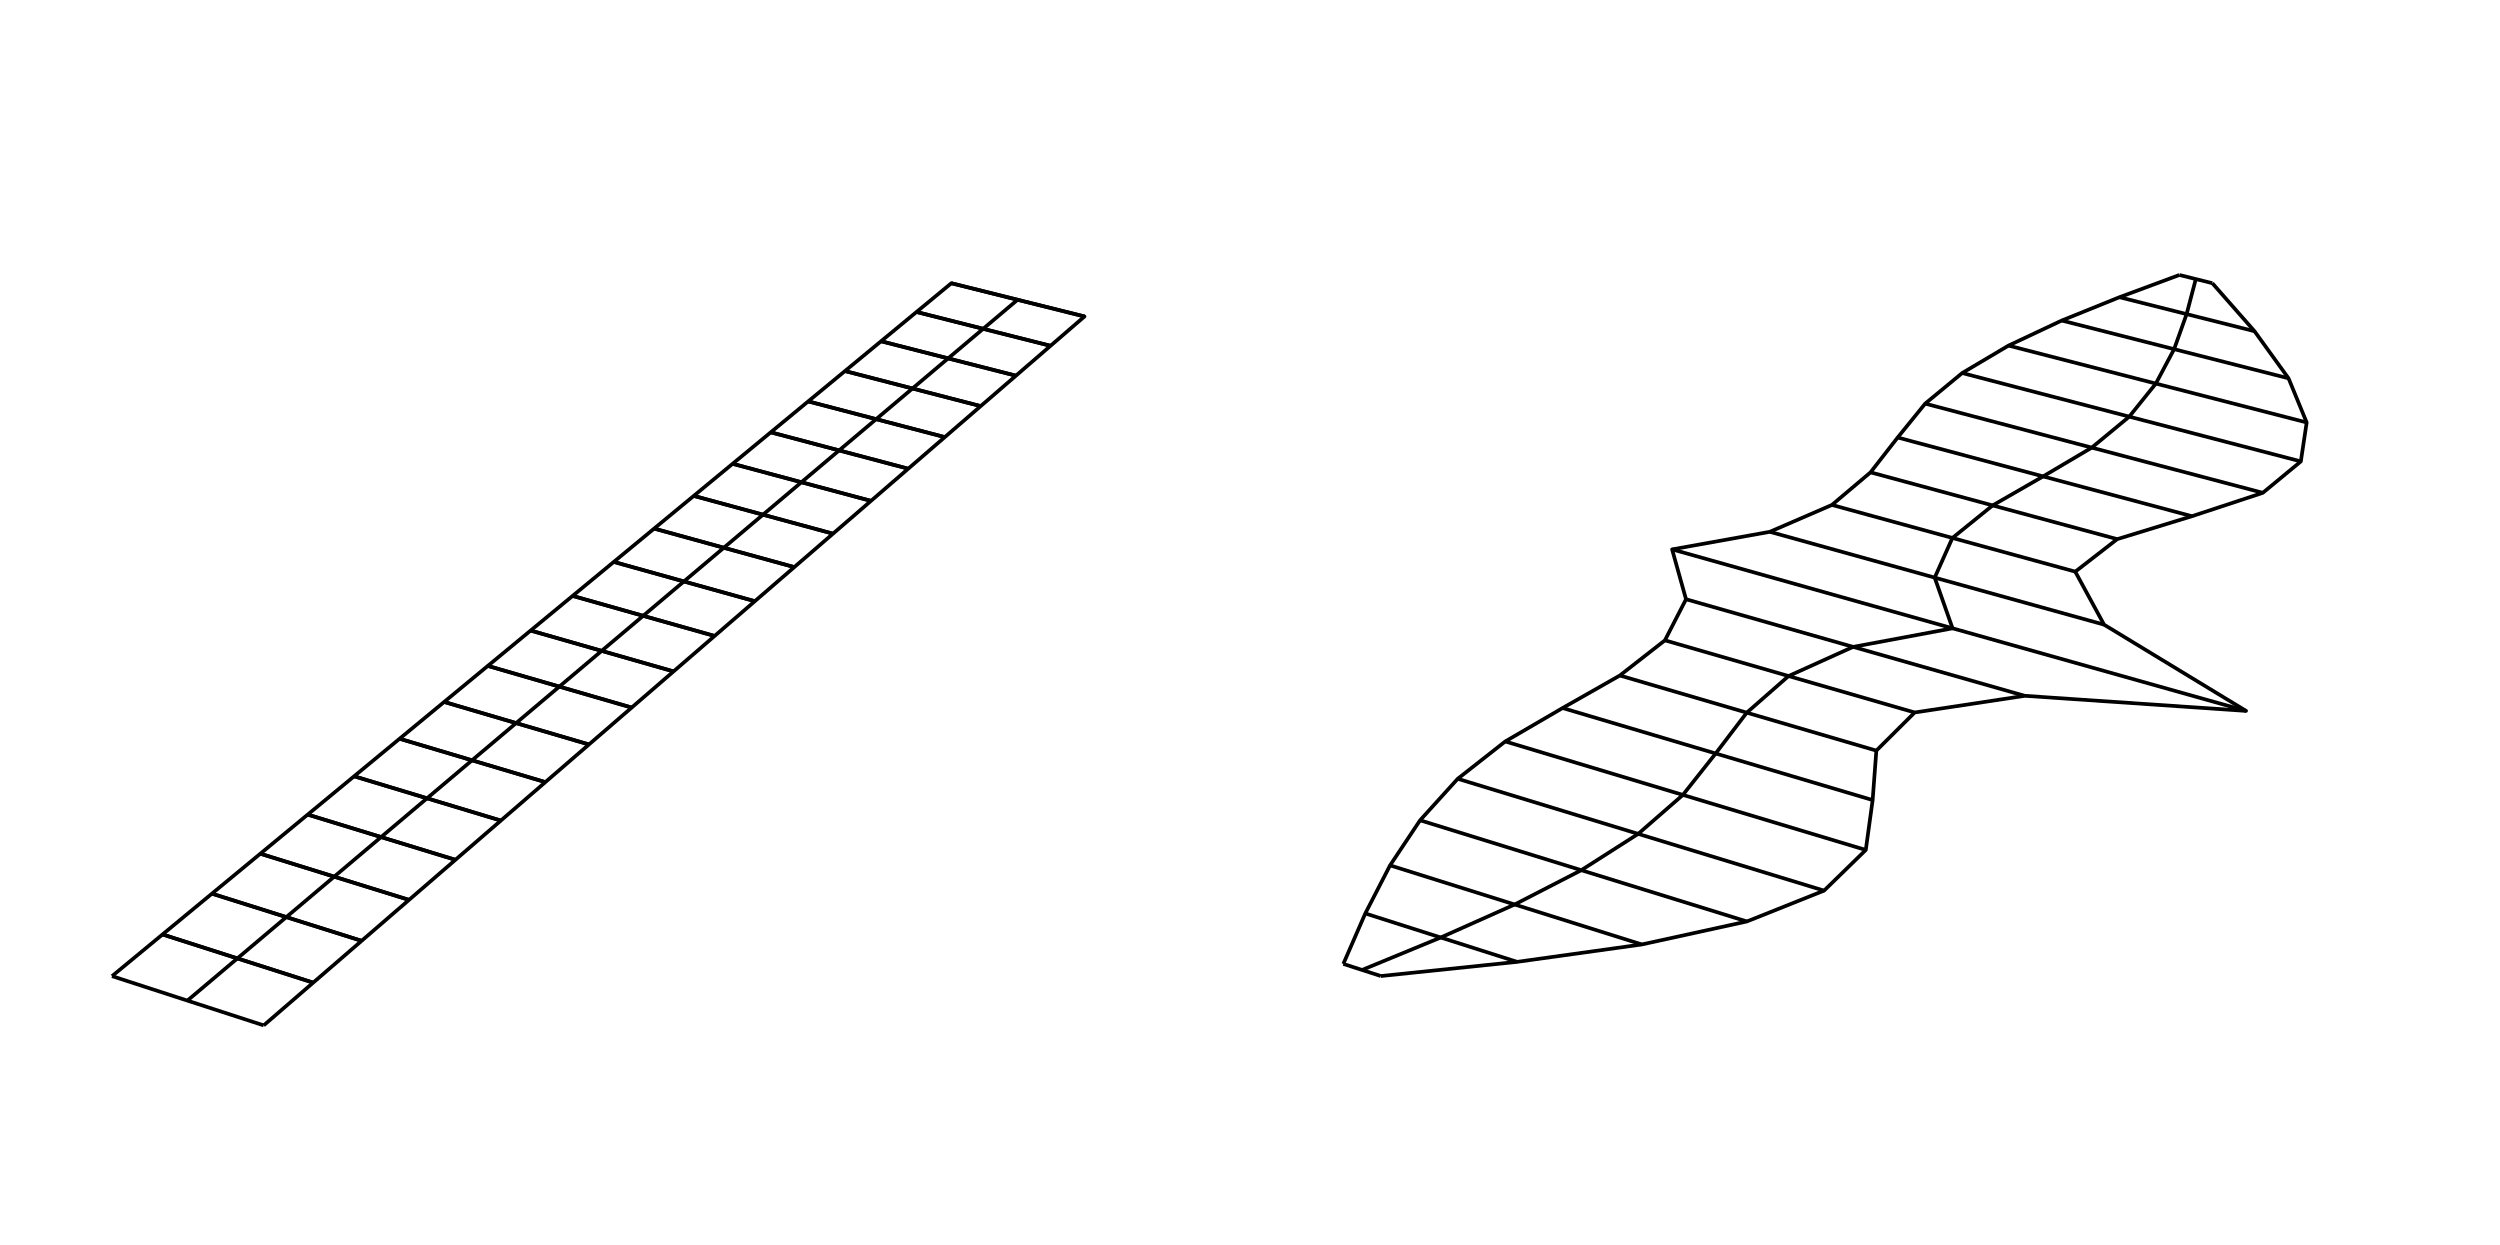 <?xml version="1.0" encoding="UTF-8" standalone="no"?>
<!-- Created with Inkscape (http://www.inkscape.org/) -->

<svg
   xmlns:dc="http://purl.org/dc/elements/1.1/"
   xmlns:cc="http://creativecommons.org/ns#"
   xmlns:rdf="http://www.w3.org/1999/02/22-rdf-syntax-ns#"
   xmlns:svg="http://www.w3.org/2000/svg"
   xmlns="http://www.w3.org/2000/svg"
   xmlns:sodipodi="http://sodipodi.sourceforge.net/DTD/sodipodi-0.dtd"
   xmlns:inkscape="http://www.inkscape.org/namespaces/inkscape"
   id="svg3099"
   version="1.1"
   inkscape:version="0.48.4 r9939"
   width="1683.9"
   height="838.8"
   xml:space="preserve"
   sodipodi:docname="chord.pdf"><rect width="100%" height="100%" fill="#808080" stroke="none"/><options
     id="options3105"><rdf:RDF><cc:Work
         rdf:about=""><dc:format>image/svg+xml</dc:format><dc:type
           rdf:resource="http://purl.org/dc/dcmitype/StillImage" /><dc:title></dc:title></cc:Work></rdf:RDF></options><defs
     id="defs3103"><clipPath
       clipPathUnits="userSpaceOnUse"
       id="clipPath3117"><path
         d="m 30.872,30.756 625.288,0 0,609.528 -625.288,0 0,-609.528 z"
         id="path3119" /></clipPath><clipPath
       clipPathUnits="userSpaceOnUse"
       id="clipPath3217"><path
         d="m 690.96,30.756 625.288,0 0,609.528 -625.288,0 0,-609.528 z"
         id="path3219" /></clipPath></defs><sodipodi:namedview
     pagecolor="#ffffff"
     bordercolor="#666666"
     borderopacity="1"
     objecttolerance="10"
     gridtolerance="10"
     guidetolerance="10"
     inkscape:pageopacity="0"
     inkscape:pageshadow="2"
     inkscape:window-width="640"
     inkscape:window-height="480"
     id="namedview3101"
     showgrid="false"
     inkscape:zoom="0.2286359"
     inkscape:cx="841.95001"
     inkscape:cy="419.39999"
     inkscape:window-x="113"
     inkscape:window-y="51"
     inkscape:window-maximized="0"
     inkscape:current-layer="g3107" /><g
     id="g3107"
     inkscape:groupmode="layer"
     inkscape:label="chord"
     transform="matrix(1.25,0,0,-1.25,0,838.8)"><path
       d="m 0,0 1347.12,0 0,671.04 L 0,671.04 0,0 z"
       style="fill:#ffffff;fill-opacity:1;fill-rule:nonzero;stroke:none"
       id="path3109" /><path
       d="m 30.872,30.756 625.288,0 0,609.528 -625.288,0 0,-609.528 z"
       style="fill:#ffffff;fill-opacity:1;fill-rule:nonzero;stroke:none"
       id="path3111" /><g
       id="g3113"><g
         id="g3115"
         clip-path="url(#clipPath3117)"><path
           d="m 60.359,145.055 27.206,22.46 26.631,21.985 26.073,21.525 25.533,21.079 25.01,20.647 24.502,20.228 24.01,19.821 23.532,19.427 23.069,19.044 22.619,18.673 22.182,18.312 21.757,17.962 21.345,17.621 20.944,17.291 20.555,16.969 20.176,16.656 19.808,16.352 19.449,16.056 19.101,15.768 18.761,15.488 -425.058,-350.904 26.631,21.985 26.073,21.525 25.533,21.079 25.01,20.647 24.502,20.228 24.01,19.821 23.532,19.427 23.069,19.044 22.619,18.673 22.182,18.312 21.757,17.962 21.345,17.621 20.944,17.291 20.555,16.969 20.176,16.656 19.808,16.352 19.449,16.056 19.101,15.768 18.761,15.488"
           style="fill:none;stroke:#000000;stroke-opacity:1;stroke-width:2;stroke-linecap:butt;stroke-linejoin:round;stroke-miterlimit:10;stroke-dasharray:none"
           id="path3121" /><path
           d="m 100.967,131.865 26.939,22.741 26.365,22.257 25.81,21.789 25.272,21.335 24.751,20.895 24.245,20.468 23.755,20.054 23.28,19.653 22.819,19.264 22.371,18.886 21.937,18.519 21.515,18.163 21.105,17.817 20.707,17.48 20.319,17.154 19.943,16.836 19.577,16.527 19.221,16.226 18.874,15.934 18.537,15.649 -420.404,-354.904 26.365,22.257 25.81,21.789 25.272,21.335 24.751,20.895 24.245,20.468 23.755,20.054 23.28,19.653 22.819,19.264 22.371,18.886 21.937,18.519 21.515,18.163 21.105,17.817 20.707,17.48 20.319,17.154 19.943,16.836 19.577,16.527 19.221,16.226 18.874,15.934 18.537,15.649"
           style="fill:none;stroke:#000000;stroke-opacity:1;stroke-width:2;stroke-linecap:butt;stroke-linejoin:round;stroke-miterlimit:10;stroke-dasharray:none"
           id="path3123" /><path
           d="m 142.089,118.509 26.662,23.028 26.091,22.535 25.538,22.058 25.003,21.595 24.484,21.147 23.981,20.713 23.493,20.292 23.021,19.883 22.562,19.487 22.117,19.103 21.685,18.73 21.265,18.367 20.858,18.015 20.462,17.673 20.077,17.341 19.703,17.018 19.34,16.704 18.986,16.399 18.642,16.102 18.308,15.812 -415.616,-358.973 26.091,22.535 25.538,22.058 25.003,21.595 24.484,21.147 23.981,20.713 23.493,20.292 23.021,19.883 22.562,19.487 22.117,19.103 21.685,18.73 21.265,18.367 20.858,18.015 20.462,17.673 20.077,17.341 19.703,17.018 19.34,16.704 18.986,16.399 18.642,16.102 18.308,15.812"
           style="fill:none;stroke:#000000;stroke-opacity:1;stroke-width:2;stroke-linecap:butt;stroke-linejoin:round;stroke-miterlimit:10;stroke-dasharray:none"
           id="path3125" /><path
           d="m 60.359,145.055 40.608,-13.19 41.121,-13.356"
           style="fill:none;stroke:#000000;stroke-opacity:1;stroke-width:2;stroke-linecap:butt;stroke-linejoin:round;stroke-miterlimit:10;stroke-dasharray:none"
           id="path3127" /><path
           d="M 87.566,167.515 127.906,154.606 168.751,141.537"
           style="fill:none;stroke:#000000;stroke-opacity:1;stroke-width:2;stroke-linecap:butt;stroke-linejoin:round;stroke-miterlimit:10;stroke-dasharray:none"
           id="path3129" /><path
           d="m 114.196,189.5 40.075,-12.636 40.57,-12.792"
           style="fill:none;stroke:#000000;stroke-opacity:1;stroke-width:2;stroke-linecap:butt;stroke-linejoin:round;stroke-miterlimit:10;stroke-dasharray:none"
           id="path3131" /><path
           d="m 140.27,211.025 39.811,-12.372 40.298,-12.523"
           style="fill:none;stroke:#000000;stroke-opacity:1;stroke-width:2;stroke-linecap:butt;stroke-linejoin:round;stroke-miterlimit:10;stroke-dasharray:none"
           id="path3133" /><path
           d="m 165.803,232.103 39.55,-12.116 40.029,-12.263"
           style="fill:none;stroke:#000000;stroke-opacity:1;stroke-width:2;stroke-linecap:butt;stroke-linejoin:round;stroke-miterlimit:10;stroke-dasharray:none"
           id="path3135" /><path
           d="m 190.813,252.75 39.291,-11.868 39.762,-12.011"
           style="fill:none;stroke:#000000;stroke-opacity:1;stroke-width:2;stroke-linecap:butt;stroke-linejoin:round;stroke-miterlimit:10;stroke-dasharray:none"
           id="path3137" /><path
           d="m 215.315,272.978 39.034,-11.628 39.497,-11.766"
           style="fill:none;stroke:#000000;stroke-opacity:1;stroke-width:2;stroke-linecap:butt;stroke-linejoin:round;stroke-miterlimit:10;stroke-dasharray:none"
           id="path3139" /><path
           d="m 239.325,292.799 38.78,-11.395 39.235,-11.529"
           style="fill:none;stroke:#000000;stroke-opacity:1;stroke-width:2;stroke-linecap:butt;stroke-linejoin:round;stroke-miterlimit:10;stroke-dasharray:none"
           id="path3141" /><path
           d="m 262.857,312.226 38.528,-11.169 38.976,-11.298"
           style="fill:none;stroke:#000000;stroke-opacity:1;stroke-width:2;stroke-linecap:butt;stroke-linejoin:round;stroke-miterlimit:10;stroke-dasharray:none"
           id="path3143" /><path
           d="m 285.926,331.27 38.278,-10.949 38.719,-11.075"
           style="fill:none;stroke:#000000;stroke-opacity:1;stroke-width:2;stroke-linecap:butt;stroke-linejoin:round;stroke-miterlimit:10;stroke-dasharray:none"
           id="path3145" /><path
           d="m 308.544,349.943 38.031,-10.736 38.464,-10.858"
           style="fill:none;stroke:#000000;stroke-opacity:1;stroke-width:2;stroke-linecap:butt;stroke-linejoin:round;stroke-miterlimit:10;stroke-dasharray:none"
           id="path3147" /><path
           d="m 330.726,368.255 37.786,-10.529 38.212,-10.648"
           style="fill:none;stroke:#000000;stroke-opacity:1;stroke-width:2;stroke-linecap:butt;stroke-linejoin:round;stroke-miterlimit:10;stroke-dasharray:none"
           id="path3149" /><path
           d="m 352.484,386.216 37.543,-10.328 37.963,-10.443"
           style="fill:none;stroke:#000000;stroke-opacity:1;stroke-width:2;stroke-linecap:butt;stroke-linejoin:round;stroke-miterlimit:10;stroke-dasharray:none"
           id="path3151" /><path
           d="M 373.829,403.838 411.132,393.705 448.848,383.46"
           style="fill:none;stroke:#000000;stroke-opacity:1;stroke-width:2;stroke-linecap:butt;stroke-linejoin:round;stroke-miterlimit:10;stroke-dasharray:none"
           id="path3153" /><path
           d="m 394.773,421.128 37.065,-9.943 37.471,-10.052"
           style="fill:none;stroke:#000000;stroke-opacity:1;stroke-width:2;stroke-linecap:butt;stroke-linejoin:round;stroke-miterlimit:10;stroke-dasharray:none"
           id="path3155" /><path
           d="m 415.328,438.097 36.83,-9.758 37.229,-9.864"
           style="fill:none;stroke:#000000;stroke-opacity:1;stroke-width:2;stroke-linecap:butt;stroke-linejoin:round;stroke-miterlimit:10;stroke-dasharray:none"
           id="path3157" /><path
           d="m 435.505,454.754 36.596,-9.579 36.99,-9.682"
           style="fill:none;stroke:#000000;stroke-opacity:1;stroke-width:2;stroke-linecap:butt;stroke-linejoin:round;stroke-miterlimit:10;stroke-dasharray:none"
           id="path3159" /><path
           d="m 455.312,471.106 36.365,-9.404 36.753,-9.505"
           style="fill:none;stroke:#000000;stroke-opacity:1;stroke-width:2;stroke-linecap:butt;stroke-linejoin:round;stroke-miterlimit:10;stroke-dasharray:none"
           id="path3161" /><path
           d="m 474.762,487.162 36.137,-9.235 36.518,-9.332"
           style="fill:none;stroke:#000000;stroke-opacity:1;stroke-width:2;stroke-linecap:butt;stroke-linejoin:round;stroke-miterlimit:10;stroke-dasharray:none"
           id="path3163" /><path
           d="m 493.862,502.931 35.911,-9.069 36.286,-9.164"
           style="fill:none;stroke:#000000;stroke-opacity:1;stroke-width:2;stroke-linecap:butt;stroke-linejoin:round;stroke-miterlimit:10;stroke-dasharray:none"
           id="path3165" /><path
           d="m 512.624,518.419 35.687,-8.908 36.057,-9.001"
           style="fill:none;stroke:#000000;stroke-opacity:1;stroke-width:2;stroke-linecap:butt;stroke-linejoin:round;stroke-miterlimit:10;stroke-dasharray:none"
           id="path3167" /><path
           d="M 87.566,167.515 127.906,154.606 168.751,141.537"
           style="fill:none;stroke:#000000;stroke-opacity:1;stroke-width:2;stroke-linecap:butt;stroke-linejoin:round;stroke-miterlimit:10;stroke-dasharray:none"
           id="path3169" /><path
           d="m 114.196,189.5 40.075,-12.636 40.57,-12.792"
           style="fill:none;stroke:#000000;stroke-opacity:1;stroke-width:2;stroke-linecap:butt;stroke-linejoin:round;stroke-miterlimit:10;stroke-dasharray:none"
           id="path3171" /><path
           d="m 140.27,211.025 39.811,-12.372 40.298,-12.523"
           style="fill:none;stroke:#000000;stroke-opacity:1;stroke-width:2;stroke-linecap:butt;stroke-linejoin:round;stroke-miterlimit:10;stroke-dasharray:none"
           id="path3173" /><path
           d="m 165.803,232.103 39.55,-12.116 40.029,-12.263"
           style="fill:none;stroke:#000000;stroke-opacity:1;stroke-width:2;stroke-linecap:butt;stroke-linejoin:round;stroke-miterlimit:10;stroke-dasharray:none"
           id="path3175" /><path
           d="m 190.813,252.75 39.291,-11.868 39.762,-12.011"
           style="fill:none;stroke:#000000;stroke-opacity:1;stroke-width:2;stroke-linecap:butt;stroke-linejoin:round;stroke-miterlimit:10;stroke-dasharray:none"
           id="path3177" /><path
           d="m 215.315,272.978 39.034,-11.628 39.497,-11.766"
           style="fill:none;stroke:#000000;stroke-opacity:1;stroke-width:2;stroke-linecap:butt;stroke-linejoin:round;stroke-miterlimit:10;stroke-dasharray:none"
           id="path3179" /><path
           d="m 239.325,292.799 38.78,-11.395 39.235,-11.529"
           style="fill:none;stroke:#000000;stroke-opacity:1;stroke-width:2;stroke-linecap:butt;stroke-linejoin:round;stroke-miterlimit:10;stroke-dasharray:none"
           id="path3181" /><path
           d="m 262.857,312.226 38.528,-11.169 38.976,-11.298"
           style="fill:none;stroke:#000000;stroke-opacity:1;stroke-width:2;stroke-linecap:butt;stroke-linejoin:round;stroke-miterlimit:10;stroke-dasharray:none"
           id="path3183" /><path
           d="m 285.926,331.27 38.278,-10.949 38.719,-11.075"
           style="fill:none;stroke:#000000;stroke-opacity:1;stroke-width:2;stroke-linecap:butt;stroke-linejoin:round;stroke-miterlimit:10;stroke-dasharray:none"
           id="path3185" /><path
           d="m 308.544,349.943 38.031,-10.736 38.464,-10.858"
           style="fill:none;stroke:#000000;stroke-opacity:1;stroke-width:2;stroke-linecap:butt;stroke-linejoin:round;stroke-miterlimit:10;stroke-dasharray:none"
           id="path3187" /><path
           d="m 330.726,368.255 37.786,-10.529 38.212,-10.648"
           style="fill:none;stroke:#000000;stroke-opacity:1;stroke-width:2;stroke-linecap:butt;stroke-linejoin:round;stroke-miterlimit:10;stroke-dasharray:none"
           id="path3189" /><path
           d="m 352.484,386.216 37.543,-10.328 37.963,-10.443"
           style="fill:none;stroke:#000000;stroke-opacity:1;stroke-width:2;stroke-linecap:butt;stroke-linejoin:round;stroke-miterlimit:10;stroke-dasharray:none"
           id="path3191" /><path
           d="M 373.829,403.838 411.132,393.705 448.848,383.46"
           style="fill:none;stroke:#000000;stroke-opacity:1;stroke-width:2;stroke-linecap:butt;stroke-linejoin:round;stroke-miterlimit:10;stroke-dasharray:none"
           id="path3193" /><path
           d="m 394.773,421.128 37.065,-9.943 37.471,-10.052"
           style="fill:none;stroke:#000000;stroke-opacity:1;stroke-width:2;stroke-linecap:butt;stroke-linejoin:round;stroke-miterlimit:10;stroke-dasharray:none"
           id="path3195" /><path
           d="m 415.328,438.097 36.83,-9.758 37.229,-9.864"
           style="fill:none;stroke:#000000;stroke-opacity:1;stroke-width:2;stroke-linecap:butt;stroke-linejoin:round;stroke-miterlimit:10;stroke-dasharray:none"
           id="path3197" /><path
           d="m 435.505,454.754 36.596,-9.579 36.99,-9.682"
           style="fill:none;stroke:#000000;stroke-opacity:1;stroke-width:2;stroke-linecap:butt;stroke-linejoin:round;stroke-miterlimit:10;stroke-dasharray:none"
           id="path3199" /><path
           d="m 455.312,471.106 36.365,-9.404 36.753,-9.505"
           style="fill:none;stroke:#000000;stroke-opacity:1;stroke-width:2;stroke-linecap:butt;stroke-linejoin:round;stroke-miterlimit:10;stroke-dasharray:none"
           id="path3201" /><path
           d="m 474.762,487.162 36.137,-9.235 36.518,-9.332"
           style="fill:none;stroke:#000000;stroke-opacity:1;stroke-width:2;stroke-linecap:butt;stroke-linejoin:round;stroke-miterlimit:10;stroke-dasharray:none"
           id="path3203" /><path
           d="m 493.862,502.931 35.911,-9.069 36.286,-9.164"
           style="fill:none;stroke:#000000;stroke-opacity:1;stroke-width:2;stroke-linecap:butt;stroke-linejoin:round;stroke-miterlimit:10;stroke-dasharray:none"
           id="path3205" /><path
           d="m 512.624,518.419 35.687,-8.908 36.057,-9.001"
           style="fill:none;stroke:#000000;stroke-opacity:1;stroke-width:2;stroke-linecap:butt;stroke-linejoin:round;stroke-miterlimit:10;stroke-dasharray:none"
           id="path3207" /></g></g><g
       id="g3209"><path
         d="m 690.96,30.756 625.288,0 0,609.528 -625.288,0 0,-609.528 z"
         style="fill:#ffffff;fill-opacity:1;fill-rule:nonzero;stroke:none"
         id="path3211" /></g><g
       id="g3213"><g
         id="g3215"
         clip-path="url(#clipPath3217)"><path
           d="m 723.848,151.642 11.834,27.183 13.347,25.916 16.175,24.296 20.275,22.356 25.623,20.123 30.892,18.004 30.848,17.528 24.285,18.955 11.384,22.132 -7.504,26.87 52.636,9.472 33.478,14.486 20.8,17.555 14.629,18.77 14.819,18.26 19.942,16.481 24.96,14.794 28.669,13.499 31.108,12.57 32.297,11.983"
           style="fill:none;stroke:#000000;stroke-opacity:1;stroke-width:2;stroke-linecap:butt;stroke-linejoin:round;stroke-miterlimit:10;stroke-dasharray:none"
           id="path3221" /><path
           d="m 733.926,148.381 42.391,17.489 39.835,17.782 35.914,18.486 30.654,19.569 24.099,20.996 17.667,22.327 16.752,21.989 22.51,19.736 34.782,15.715 53.599,10.01 -9.615,27.312 9.539,21.364 21.68,17.54 27.18,15.634 26.223,15.504 20.21,16.698 14.327,17.816 9.845,18.537 6.736,18.887 4.955,18.895"
           style="fill:none;stroke:#000000;stroke-opacity:1;stroke-width:2;stroke-linecap:butt;stroke-linejoin:round;stroke-miterlimit:10;stroke-dasharray:none"
           id="path3223" /><path
           d="m 744.035,145.109 73.429,7.641 67.213,9.372 56.6,12.389 41.623,16.611 22.472,21.912 3.699,26.883 1.993,26.652 20.656,20.546 59.3,8.985 119.263,-8.124 -76.507,46.466 -15.524,28.56 22.591,17.521 40.272,12.358 38.2,12.603 20.485,16.921 3.147,20.987 -9.767,23.782 -18.334,25.384 -22.748,25.897"
           style="fill:none;stroke:#000000;stroke-opacity:1;stroke-width:2;stroke-linecap:butt;stroke-linejoin:round;stroke-miterlimit:10;stroke-dasharray:none"
           id="path3225" /><path
           d="m 723.848,151.642 10.078,-3.261 10.11,-3.272"
           style="fill:none;stroke:#000000;stroke-opacity:1;stroke-width:2;stroke-linecap:butt;stroke-linejoin:round;stroke-miterlimit:10;stroke-dasharray:none"
           id="path3227" /><path
           d="m 735.682,178.825 40.635,-12.956 41.148,-13.119"
           style="fill:none;stroke:#000000;stroke-opacity:1;stroke-width:2;stroke-linecap:butt;stroke-linejoin:round;stroke-miterlimit:10;stroke-dasharray:none"
           id="path3229" /><path
           d="m 749.029,204.741 67.123,-21.089 68.525,-21.53"
           style="fill:none;stroke:#000000;stroke-opacity:1;stroke-width:2;stroke-linecap:butt;stroke-linejoin:round;stroke-miterlimit:10;stroke-dasharray:none"
           id="path3231" /><path
           d="m 765.203,229.037 86.863,-26.899 89.211,-27.627"
           style="fill:none;stroke:#000000;stroke-opacity:1;stroke-width:2;stroke-linecap:butt;stroke-linejoin:round;stroke-miterlimit:10;stroke-dasharray:none"
           id="path3233" /><path
           d="m 785.478,251.393 97.241,-29.687 100.18,-30.584"
           style="fill:none;stroke:#000000;stroke-opacity:1;stroke-width:2;stroke-linecap:butt;stroke-linejoin:round;stroke-miterlimit:10;stroke-dasharray:none"
           id="path3235" /><path
           d="m 811.101,271.516 95.718,-28.814 98.553,-29.668"
           style="fill:none;stroke:#000000;stroke-opacity:1;stroke-width:2;stroke-linecap:butt;stroke-linejoin:round;stroke-miterlimit:10;stroke-dasharray:none"
           id="path3237" /><path
           d="m 841.993,289.52 82.493,-24.491 84.584,-25.112"
           style="fill:none;stroke:#000000;stroke-opacity:1;stroke-width:2;stroke-linecap:butt;stroke-linejoin:round;stroke-miterlimit:10;stroke-dasharray:none"
           id="path3239" /><path
           d="m 872.841,307.049 68.397,-20.031 69.825,-20.449"
           style="fill:none;stroke:#000000;stroke-opacity:1;stroke-width:2;stroke-linecap:butt;stroke-linejoin:round;stroke-miterlimit:10;stroke-dasharray:none"
           id="path3241" /><path
           d="m 897.126,326.004 66.622,-19.25 67.971,-19.639"
           style="fill:none;stroke:#000000;stroke-opacity:1;stroke-width:2;stroke-linecap:butt;stroke-linejoin:round;stroke-miterlimit:10;stroke-dasharray:none"
           id="path3243" /><path
           d="m 908.51,348.136 90.02,-25.666 92.489,-26.37"
           style="fill:none;stroke:#000000;stroke-opacity:1;stroke-width:2;stroke-linecap:butt;stroke-linejoin:round;stroke-miterlimit:10;stroke-dasharray:none"
           id="path3245" /><path
           d="m 901.006,375.006 151.123,-42.526 158.153,-44.504"
           style="fill:none;stroke:#000000;stroke-opacity:1;stroke-width:2;stroke-linecap:butt;stroke-linejoin:round;stroke-miterlimit:10;stroke-dasharray:none"
           id="path3247" /><path
           d="m 953.642,384.478 88.872,-24.687 91.261,-25.35"
           style="fill:none;stroke:#000000;stroke-opacity:1;stroke-width:2;stroke-linecap:butt;stroke-linejoin:round;stroke-miterlimit:10;stroke-dasharray:none"
           id="path3249" /><path
           d="m 987.12,398.964 64.933,-17.808 66.198,-18.154"
           style="fill:none;stroke:#000000;stroke-opacity:1;stroke-width:2;stroke-linecap:butt;stroke-linejoin:round;stroke-miterlimit:10;stroke-dasharray:none"
           id="path3251" /><path
           d="m 1007.92,416.519 65.814,-17.822 67.109,-18.173"
           style="fill:none;stroke:#000000;stroke-opacity:1;stroke-width:2;stroke-linecap:butt;stroke-linejoin:round;stroke-miterlimit:10;stroke-dasharray:none"
           id="path3253" /><path
           d="m 1022.548,435.289 78.365,-20.958 80.201,-21.449"
           style="fill:none;stroke:#000000;stroke-opacity:1;stroke-width:2;stroke-linecap:butt;stroke-linejoin:round;stroke-miterlimit:10;stroke-dasharray:none"
           id="path3255" /><path
           d="m 1037.367,453.549 89.77,-23.714 92.177,-24.35"
           style="fill:none;stroke:#000000;stroke-opacity:1;stroke-width:2;stroke-linecap:butt;stroke-linejoin:round;stroke-miterlimit:10;stroke-dasharray:none"
           id="path3257" /><path
           d="m 1057.309,470.03 90.038,-23.497 92.452,-24.127"
           style="fill:none;stroke:#000000;stroke-opacity:1;stroke-width:2;stroke-linecap:butt;stroke-linejoin:round;stroke-miterlimit:10;stroke-dasharray:none"
           id="path3259" /><path
           d="m 1082.269,484.824 79.405,-20.475 81.273,-20.956"
           style="fill:none;stroke:#000000;stroke-opacity:1;stroke-width:2;stroke-linecap:butt;stroke-linejoin:round;stroke-miterlimit:10;stroke-dasharray:none"
           id="path3261" /><path
           d="m 1110.939,498.323 60.581,-15.436 61.66,-15.711"
           style="fill:none;stroke:#000000;stroke-opacity:1;stroke-width:2;stroke-linecap:butt;stroke-linejoin:round;stroke-miterlimit:10;stroke-dasharray:none"
           id="path3263" /><path
           d="m 1142.046,510.892 36.209,-9.118 36.591,-9.215"
           style="fill:none;stroke:#000000;stroke-opacity:1;stroke-width:2;stroke-linecap:butt;stroke-linejoin:round;stroke-miterlimit:10;stroke-dasharray:none"
           id="path3265" /><path
           d="m 1174.343,522.876 8.866,-2.207 8.889,-2.213"
           style="fill:none;stroke:#000000;stroke-opacity:1;stroke-width:2;stroke-linecap:butt;stroke-linejoin:round;stroke-miterlimit:10;stroke-dasharray:none"
           id="path3267" /></g></g></g></svg>